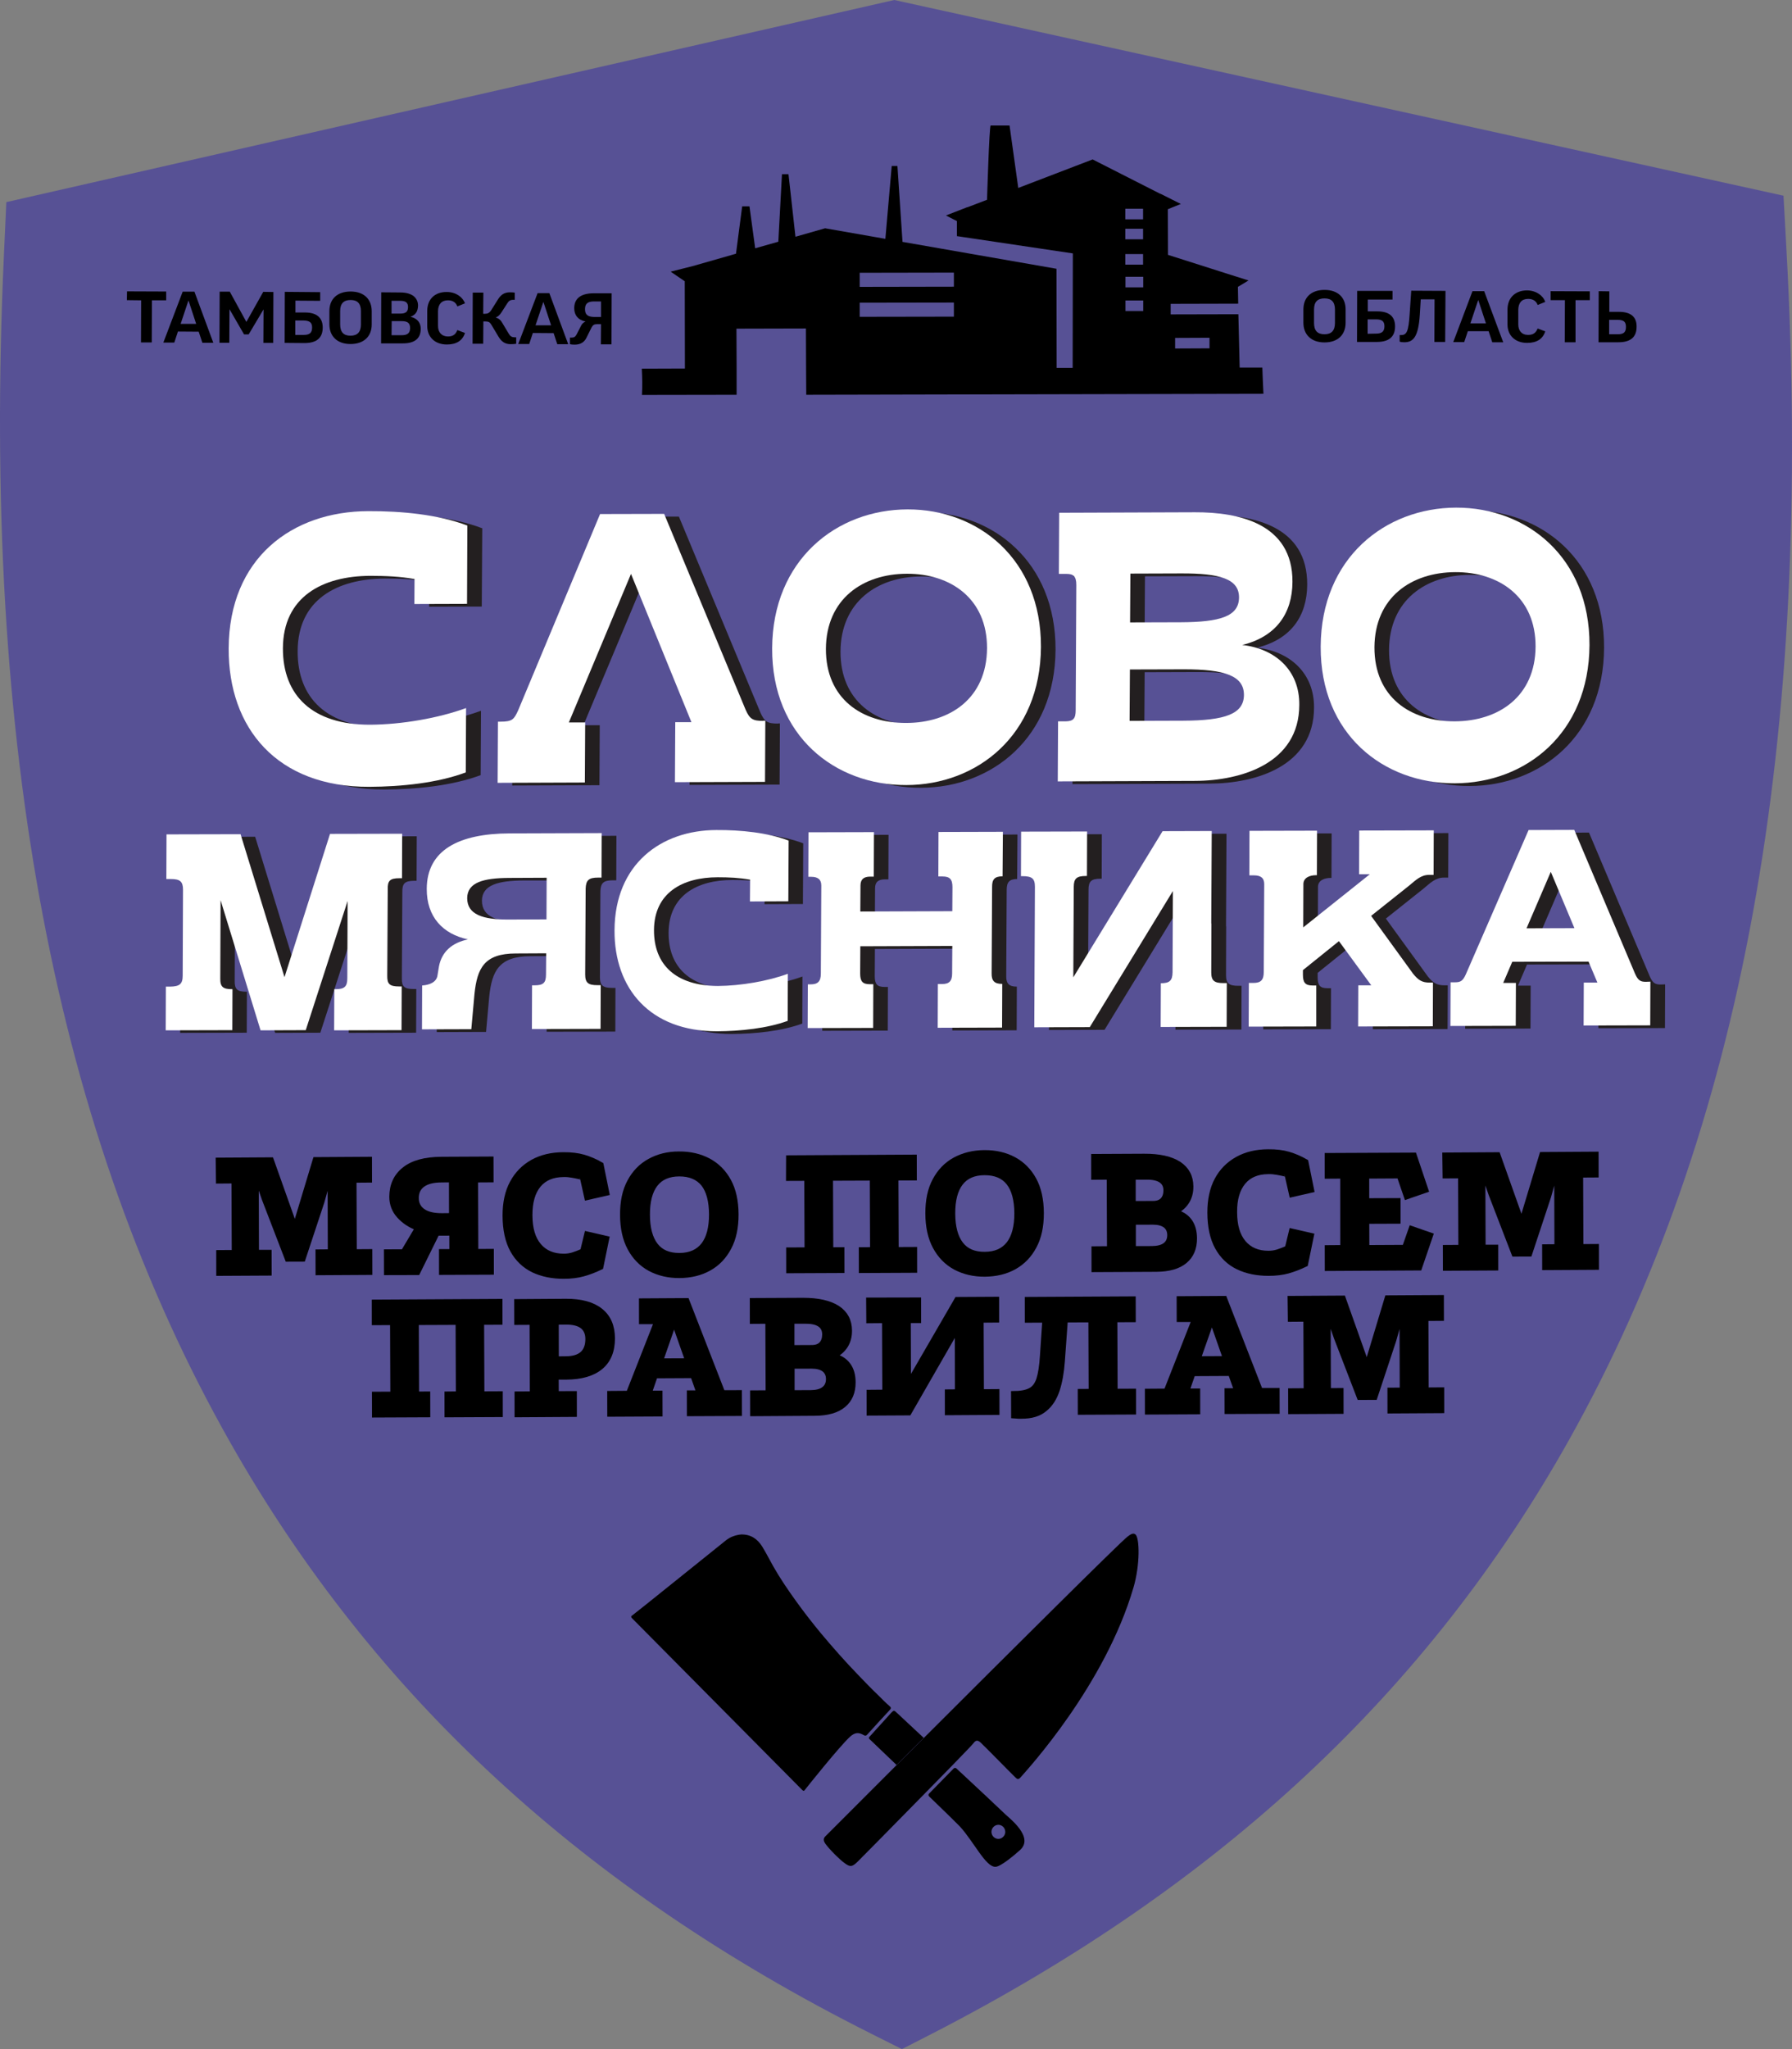 <svg width="105" height="120" viewBox="0 0 105 120" fill="none" xmlns="http://www.w3.org/2000/svg">
<rect x="0" y="0" width="105" height="120" fill="#808080" stroke="none"/>
<g clip-path="url(#clip0)">
<path d="M52.847 120L51.029 119.089C34.196 110.641 21.921 99.33 13.504 84.499C3.251 66.421 -1.092 43.658 0.231 14.915L0.371 11.837L52.399 0L104.502 11.461L104.67 14.531C106.264 43.367 102.097 66.195 91.938 84.321C83.68 99.049 71.479 110.426 54.646 119.08L52.847 120Z" fill="#575195"/>
<path d="M53.95 42.497C51.357 42.506 49.239 41.081 49.248 38.156C49.266 35.25 51.394 33.769 53.987 33.759C56.561 33.75 58.698 35.222 58.688 38.118C58.679 41.053 56.523 42.497 53.95 42.497ZM54.033 29.99C49.87 30 46.126 32.944 46.098 38.118C46.07 43.275 49.796 46.153 53.959 46.134C58.094 46.125 61.82 43.228 61.848 38.044C61.866 32.897 58.168 29.981 54.033 29.99Z" fill="#231F20"/>
<path d="M86.091 42.403C83.498 42.412 81.38 40.987 81.389 38.062C81.407 35.156 83.535 33.675 86.128 33.666C88.702 33.656 90.839 35.128 90.83 38.025C90.82 40.95 88.665 42.394 86.091 42.403ZM86.174 29.887C82.011 29.897 78.267 32.84 78.239 38.016C78.211 43.172 81.937 46.05 86.1 46.031C90.235 46.022 93.961 43.125 93.989 37.941C94.007 32.794 90.309 29.878 86.174 29.887Z" fill="#231F20"/>
<path d="M59.599 51.478L59.618 48.872L55.845 48.881L55.836 51.487H56.077C56.505 51.487 56.663 51.647 56.663 52.115L56.654 53.522L51.264 53.541L51.273 52.022C51.273 51.656 51.459 51.497 51.85 51.497H52.054L52.063 48.891L48.226 48.9L48.216 51.506H48.374C48.783 51.506 48.978 51.666 48.978 52.022L48.95 57.169C48.95 57.628 48.783 57.806 48.346 57.806H48.188L48.179 60.365L52.017 60.356L52.026 57.797H51.822C51.394 57.797 51.255 57.628 51.255 57.169L51.264 55.575L56.654 55.556L56.644 57.169C56.644 57.609 56.477 57.787 56.05 57.787H55.808L55.799 60.347L59.571 60.337L59.581 57.778H59.571C59.135 57.778 58.949 57.609 58.958 57.159L58.986 52.115C58.986 51.666 59.135 51.478 59.599 51.478Z" fill="#231F20"/>
<path d="M32.885 53.991L30.682 54C29.149 54.009 28.238 53.709 28.238 52.744C28.248 51.816 29.205 51.572 30.692 51.562H32.894L32.885 53.991ZM35.914 51.553H36.109L36.118 48.947L30.72 48.966C27.765 48.975 25.878 49.931 25.869 52.209C25.86 53.859 26.817 54.862 28.285 55.172C27.356 55.369 26.752 55.884 26.584 56.756L26.501 57.263C26.454 57.675 26.036 57.844 25.6 57.872L25.59 60.441L28.48 60.431L28.666 58.359C28.824 56.869 29.233 55.997 31.091 55.997L32.866 55.987L32.857 57.225C32.857 57.731 32.689 57.862 32.169 57.862H32.039L32.03 60.422L36.053 60.413L36.062 57.853H35.867C35.328 57.853 35.152 57.712 35.152 57.225L35.18 52.191C35.198 51.694 35.375 51.553 35.914 51.553Z" fill="#231F20"/>
<path d="M39.175 54.628C39.185 52.434 40.857 51.534 42.911 51.534C43.561 51.534 44.184 51.562 44.806 51.675L44.797 52.95L47.046 52.941L47.064 49.387C45.828 48.919 44.258 48.759 42.827 48.769C39.584 48.778 36.88 50.766 36.862 54.637C36.843 58.059 38.943 60.562 42.873 60.553C44.258 60.544 45.8 60.384 47.008 59.944L47.018 57.187C45.838 57.619 44.267 57.891 42.92 57.9C40.439 57.891 39.166 56.634 39.175 54.628Z" fill="#231F20"/>
<path d="M68.882 57.741L68.873 60.3L72.738 60.291L72.747 57.731H72.552C72.013 57.731 71.837 57.591 71.837 57.103L71.846 54.244H71.837L71.865 48.825L68.984 48.834L63.753 57.394L63.781 52.097C63.781 51.609 63.948 51.459 64.487 51.459H64.552L64.561 48.853L60.696 48.863L60.686 51.469H60.77C61.337 51.469 61.504 51.609 61.504 52.097L61.467 60.319L64.719 60.309L69.588 52.341L69.57 57.103C69.551 57.591 69.393 57.741 68.882 57.741Z" fill="#231F20"/>
<path d="M84.604 51.394H84.855L84.864 48.788L80.497 48.797L80.488 51.356H81.12L77.217 54.469L77.226 51.938C77.226 51.572 77.57 51.413 77.979 51.413H78.016L78.025 48.806L74.067 48.816L74.058 51.422H74.327C74.736 51.422 74.931 51.581 74.931 51.938L74.903 57.084C74.903 57.544 74.736 57.722 74.299 57.722H74.03L74.02 60.281L77.979 60.272L77.988 57.872H77.774C77.347 57.872 77.207 57.703 77.207 57.244V56.972L79.317 55.275L81.212 57.862H80.451L80.441 60.272L84.818 60.263L84.827 57.703H84.641C84.186 57.703 83.972 57.562 83.665 57.188L81.203 53.794L83.396 52.05C83.805 51.712 84.102 51.394 84.604 51.394Z" fill="#231F20"/>
<path d="M90.309 54.525L91.731 51.215L93.115 54.516L90.309 54.525ZM97.297 57.656C96.972 57.656 96.842 57.562 96.674 57.197L93.106 48.759L90.43 48.769L86.751 57.225C86.583 57.59 86.453 57.684 86.128 57.684H85.858L85.849 60.244L89.677 60.234L89.687 57.722H88.943L89.473 56.484L93.942 56.475L94.463 57.703H93.664L93.654 60.215L97.557 60.206L97.566 57.647L97.297 57.656Z" fill="#231F20"/>
<path d="M24.262 51.581H24.41L24.419 48.975L20.192 48.984L17.525 57.375L14.951 49.003L10.611 49.013L10.602 51.628H10.853C11.392 51.628 11.569 51.769 11.569 52.256L11.55 57.291C11.55 57.778 11.364 57.919 10.825 57.928H10.565L10.556 60.488L14.458 60.478L14.468 58.078H14.431C13.91 58.078 13.743 57.938 13.752 57.45L13.771 52.866L16.122 60.488L18.77 60.478L21.223 52.913L21.204 57.441C21.204 57.928 21.037 58.078 20.517 58.078H20.442L20.433 60.488L24.382 60.478L24.392 57.919H24.243C23.685 57.919 23.537 57.778 23.546 57.291L23.574 52.256C23.565 51.731 23.713 51.591 24.262 51.581Z" fill="#231F20"/>
<path d="M45.578 42.375C44.974 42.375 44.797 42.272 44.555 41.728L39.779 30.253L36.025 30.262L31.221 41.747C30.97 42.291 30.887 42.422 30.162 42.422H30.032L30.013 46.003L35.124 45.984L35.142 42.469H34.185L37.828 33.769L41.368 42.45H40.42L40.402 45.966L45.68 45.947L45.698 42.366H45.578V42.375Z" fill="#231F20"/>
<path d="M17.441 38.128C17.451 35.119 19.746 33.891 22.561 33.881C23.453 33.881 24.308 33.919 25.154 34.069L25.144 35.531L28.229 35.522L28.257 30.937C26.557 30.291 24.41 30.084 22.45 30.094C17.999 30.103 14.291 32.831 14.273 38.137C14.254 42.816 17.116 46.256 22.505 46.237C24.401 46.228 26.51 46.012 28.164 45.394L28.183 41.625C26.566 42.215 24.419 42.59 22.561 42.6C19.16 42.609 17.423 40.884 17.441 38.128Z" fill="#231F20"/>
<path d="M70.183 42.366L67.051 42.375L67.07 39.366L70.201 39.356C72.682 39.347 73.76 39.759 73.751 40.866C73.742 41.962 72.664 42.356 70.183 42.366ZM67.088 33.75L70.062 33.741C72.338 33.731 73.463 34.059 73.454 35.156C73.444 36.263 72.329 36.591 70.043 36.6L67.07 36.609L67.088 33.75ZM73.649 37.931C75.637 37.444 76.585 36.084 76.594 34.237C76.613 30.816 73.435 30.15 70.889 30.159L62.926 30.188L62.907 33.769H63.353C63.753 33.769 63.929 33.9 63.929 34.416L63.892 41.747C63.892 42.244 63.753 42.394 63.307 42.403H62.861L62.842 45.919L70.87 45.891C73.621 45.881 76.984 44.85 76.994 41.447C77.012 39.394 75.544 38.138 73.649 37.931Z" fill="#231F20"/>
<path d="M53.095 42.337C50.502 42.347 48.384 40.922 48.393 37.997C48.411 35.09 50.539 33.609 53.132 33.6C55.706 33.59 57.843 35.062 57.834 37.959C57.815 40.894 55.669 42.337 53.095 42.337ZM53.178 29.831C49.016 29.84 45.271 32.784 45.243 37.959C45.215 43.115 48.941 45.994 53.104 45.975C57.239 45.966 60.965 43.069 60.993 37.884C61.011 32.737 57.313 29.822 53.178 29.831Z" fill="white"/>
<path d="M85.236 42.244C82.643 42.253 80.525 40.828 80.534 37.903C80.553 34.997 82.68 33.516 85.273 33.506C87.847 33.497 89.984 34.969 89.975 37.866C89.956 40.791 87.81 42.234 85.236 42.244ZM85.32 29.728C81.157 29.738 77.412 32.681 77.384 37.856C77.356 43.013 81.082 45.891 85.245 45.872C89.38 45.862 93.106 42.966 93.134 37.781C93.153 32.634 89.454 29.719 85.32 29.728Z" fill="white"/>
<path d="M58.744 51.319L58.763 48.712L54.99 48.722L54.981 51.328H55.223C55.65 51.328 55.808 51.487 55.808 51.956L55.799 53.362L50.409 53.381L50.419 51.862C50.419 51.497 50.605 51.337 50.995 51.337H51.199L51.209 48.731L47.371 48.741L47.362 51.347H47.52C47.928 51.347 48.123 51.506 48.123 51.862L48.096 57.009C48.096 57.469 47.928 57.647 47.492 57.647H47.334L47.324 60.206L51.162 60.197L51.171 57.638H50.967C50.539 57.638 50.4 57.469 50.4 57.009L50.409 55.416L55.799 55.397L55.789 57.009C55.789 57.45 55.622 57.628 55.195 57.628H54.953L54.944 60.188L58.716 60.178L58.726 57.619H58.716C58.28 57.619 58.094 57.45 58.103 57L58.131 51.956C58.122 51.506 58.27 51.319 58.744 51.319Z" fill="white"/>
<path d="M32.02 53.841L29.818 53.85C28.285 53.859 27.374 53.559 27.374 52.594C27.384 51.666 28.341 51.422 29.827 51.413L32.03 51.403L32.02 53.841ZM35.05 51.394H35.245L35.254 48.788L29.855 48.806C26.9 48.816 25.014 49.772 25.005 52.05C24.995 53.7 25.953 54.703 27.421 55.013C26.492 55.209 25.888 55.725 25.72 56.597L25.637 57.103C25.59 57.516 25.172 57.684 24.735 57.712L24.726 60.281L27.616 60.272L27.802 58.2C27.96 56.709 28.369 55.837 30.227 55.837L32.002 55.828L31.992 57.066C31.992 57.572 31.825 57.703 31.305 57.703H31.175L31.166 60.263L35.189 60.253L35.198 57.694H35.003C34.464 57.694 34.288 57.553 34.288 57.066L34.316 52.031C34.334 51.534 34.511 51.394 35.05 51.394Z" fill="white"/>
<path d="M38.32 54.469C38.33 52.275 40.002 51.375 42.056 51.375C42.706 51.375 43.329 51.403 43.951 51.516L43.942 52.791L46.191 52.781L46.209 49.228C44.974 48.759 43.403 48.6 41.972 48.609C38.729 48.619 36.025 50.606 36.007 54.478C35.988 57.9 38.088 60.403 42.019 60.394C43.403 60.384 44.946 60.225 46.154 59.784L46.163 57.028C44.983 57.459 43.412 57.731 42.065 57.741C39.575 57.731 38.311 56.475 38.32 54.469Z" fill="white"/>
<path d="M68.018 57.581L68.008 60.141L71.874 60.132L71.883 57.572H71.688C71.149 57.572 70.972 57.431 70.972 56.944L70.982 54.085H70.972L71 48.666L68.12 48.675L62.889 57.235L62.916 51.938C62.916 51.45 63.084 51.3 63.623 51.3H63.688L63.697 48.694L59.831 48.703L59.822 51.31H59.906C60.472 51.31 60.64 51.45 60.64 51.938L60.603 60.16L63.855 60.15L68.724 52.181L68.705 56.944C68.696 57.431 68.529 57.581 68.018 57.581Z" fill="white"/>
<path d="M83.749 51.234H84L84.009 48.628L79.642 48.638L79.633 51.197H80.265L76.362 54.309L76.371 51.778C76.371 51.413 76.715 51.253 77.124 51.253H77.161L77.17 48.647L73.212 48.656L73.203 51.263H73.472C73.881 51.263 74.076 51.422 74.076 51.778L74.048 56.925C74.048 57.385 73.881 57.563 73.444 57.563H73.175L73.165 60.122L77.124 60.113V57.713H76.91C76.483 57.713 76.343 57.544 76.343 57.084V56.813L78.453 55.116L80.348 57.703H79.586L79.577 60.113L83.954 60.103L83.963 57.544H83.777C83.322 57.544 83.108 57.403 82.801 57.028L80.339 53.635L82.532 51.891C82.95 51.553 83.238 51.234 83.749 51.234Z" fill="white"/>
<path d="M89.445 54.365L90.867 51.056L92.251 54.356L89.445 54.365ZM96.433 57.497C96.108 57.497 95.978 57.403 95.81 57.037L92.242 48.6L89.566 48.609L85.886 57.065C85.719 57.431 85.589 57.525 85.264 57.525H84.994L84.985 60.084L88.813 60.075L88.823 57.562H88.079L88.609 56.325L93.078 56.315L93.599 57.544H92.8L92.79 60.056L96.693 60.047L96.702 57.487L96.433 57.497Z" fill="white"/>
<path d="M23.407 51.431H23.555L23.565 48.825L19.337 48.834L16.67 57.225L14.096 48.853L9.757 48.863L9.747 51.478H10.008C10.546 51.478 10.723 51.619 10.723 52.106L10.704 57.141C10.704 57.628 10.519 57.769 9.98 57.778H9.72L9.71 60.338L13.613 60.328L13.622 57.928H13.585C13.065 57.928 12.897 57.788 12.907 57.3L12.925 52.716L15.267 60.338L17.915 60.328L20.368 52.763L20.35 57.291C20.35 57.778 20.182 57.928 19.662 57.928H19.588L19.578 60.338L23.527 60.328L23.537 57.769H23.388C22.831 57.769 22.682 57.628 22.691 57.141L22.719 52.106C22.701 51.572 22.849 51.431 23.407 51.431Z" fill="white"/>
<path d="M44.713 42.216C44.109 42.216 43.933 42.113 43.691 41.569L38.915 30.094L35.161 30.103L30.366 41.588C30.116 42.131 30.032 42.263 29.307 42.263H29.177L29.158 45.844L34.269 45.825L34.288 42.309H33.331L36.973 33.609L40.513 42.291H39.566L39.547 45.806L44.825 45.788L44.843 42.206H44.713V42.216Z" fill="white"/>
<path d="M16.577 37.969C16.586 34.959 18.881 33.731 21.697 33.722C22.589 33.722 23.444 33.759 24.289 33.909L24.28 35.372L27.365 35.362L27.384 30.778C25.683 30.131 23.537 29.925 21.576 29.934C17.125 29.944 13.418 32.672 13.399 37.978C13.381 42.656 16.242 46.097 21.632 46.078C23.527 46.069 25.637 45.853 27.291 45.234L27.309 41.466C25.692 42.056 23.546 42.431 21.688 42.441C18.305 42.45 16.568 40.725 16.577 37.969Z" fill="white"/>
<path d="M69.319 42.206L66.187 42.216L66.206 39.206L69.337 39.197C71.818 39.188 72.896 39.6 72.887 40.706C72.877 41.803 71.8 42.197 69.319 42.206ZM66.234 33.591L69.207 33.581C71.484 33.572 72.608 33.9 72.599 34.997C72.589 36.103 71.474 36.431 69.189 36.441L66.215 36.45L66.234 33.591ZM72.785 37.772C74.773 37.285 75.721 35.925 75.73 34.078C75.749 30.656 72.571 29.991 70.025 30L62.062 30.028L62.043 33.609H62.489C62.889 33.609 63.065 33.741 63.065 34.256L63.028 41.588C63.028 42.084 62.889 42.234 62.443 42.244H61.996L61.978 45.76L70.006 45.731C72.757 45.722 76.12 44.691 76.13 41.288C76.158 39.234 74.689 37.978 72.785 37.772Z" fill="white"/>
<path d="M50.372 17.728L55.892 17.719V18.544L50.372 18.553V17.728ZM50.372 15.975L55.892 15.965V16.79L50.372 16.8V15.975ZM65.946 17.597H66.986V18.215H65.946V17.597ZM65.946 16.209H66.986V16.828H65.946V16.209ZM65.936 14.878H66.977V15.497H65.936V14.878ZM65.936 13.397H66.977V14.015H65.936V13.397ZM65.936 12.225H66.977V12.844H65.936V12.225ZM68.854 19.79L70.87 19.781V20.4L68.854 20.409V19.79ZM47.241 23.119L74.03 23.062C74.002 22.547 73.983 22.031 73.965 21.525H72.636L72.561 18.403L68.594 18.412V17.794L72.552 17.784L72.534 16.8L73.156 16.425L71.911 16.031L68.436 14.925L68.427 12.253L69.189 11.944L67.99 11.344V11.353L64.022 9.337L59.664 11.006L59.153 7.35C59.153 7.35 58.131 7.35 58.047 7.35C57.964 7.35 57.834 11.7 57.834 11.7L56.681 12.14V12.131L55.427 12.619L56.068 12.947V13.828L62.861 14.84L62.851 21.544H61.913L61.904 15.74L52.881 14.165L52.584 9.722H52.249L51.877 13.987L48.346 13.369L46.609 13.865L46.2 10.2H45.819L45.605 14.156L44.249 14.54L43.914 12.084H43.487L43.124 14.859L40.597 15.581L39.296 15.909L40.123 16.472L40.132 21.581L37.605 21.59C37.633 22.106 37.642 22.622 37.614 23.128L43.161 23.119V21.581L43.152 19.247L47.222 19.237L47.231 21.572L47.241 23.119Z" fill="black"/>
<path d="M9.738 17.072V17.588H8.902L8.892 20.053H8.261L8.27 17.588L7.434 17.578L7.443 17.063L9.738 17.072Z" fill="black"/>
<path d="M10.584 18.966H11.494L11.048 17.606H11.039L10.584 18.966ZM10.212 20.063H9.571L10.704 17.081H11.392L12.498 20.072H11.857L11.643 19.425L10.426 19.416L10.212 20.063Z" fill="black"/>
<path d="M16.02 17.1L16.01 20.081H15.434L15.443 18.131H15.434L14.57 19.584H14.3L13.455 18.122H13.446L13.436 20.072H12.86L12.87 17.081H13.464L14.431 18.844H14.44L15.425 17.091L16.02 17.1Z" fill="black"/>
<path d="M17.803 19.613C18.138 19.613 18.287 19.491 18.287 19.181C18.287 18.9 18.157 18.778 17.794 18.769H17.302V19.613H17.803ZM18.761 17.109V17.616L17.311 17.606V18.3H17.859C18.621 18.3 18.909 18.656 18.909 19.181C18.909 19.744 18.603 20.091 17.841 20.091L16.679 20.081L16.688 17.091L18.761 17.109Z" fill="black"/>
<path d="M21.149 18.225C21.149 17.784 20.953 17.569 20.545 17.569C20.136 17.569 19.931 17.775 19.931 18.216V18.994C19.931 19.444 20.127 19.659 20.535 19.659C20.944 19.659 21.149 19.444 21.149 18.994V18.225ZM21.78 18.225V19.003C21.78 19.688 21.334 20.147 20.535 20.147C19.746 20.147 19.3 19.678 19.3 18.994V18.216C19.3 17.522 19.746 17.072 20.545 17.072C21.334 17.072 21.78 17.531 21.78 18.225Z" fill="black"/>
<path d="M22.942 18.366H23.453C23.788 18.366 23.908 18.244 23.908 17.981C23.908 17.737 23.788 17.616 23.453 17.616H22.942V18.366ZM22.942 19.631H23.537C23.871 19.631 24.029 19.509 24.029 19.209C24.029 18.928 23.89 18.806 23.537 18.806H22.951L22.942 19.631ZM24.066 18.544V18.553C24.475 18.656 24.652 18.919 24.652 19.256C24.652 19.791 24.336 20.119 23.574 20.109H22.329L22.338 17.119L23.453 17.128C24.187 17.128 24.494 17.475 24.494 17.897C24.485 18.215 24.373 18.431 24.066 18.544Z" fill="black"/>
<path d="M27.244 17.765L26.798 17.944C26.724 17.728 26.538 17.587 26.25 17.587C25.869 17.587 25.674 17.822 25.665 18.215V19.087C25.665 19.444 25.86 19.697 26.241 19.706C26.529 19.706 26.696 19.594 26.798 19.331L27.244 19.5C27.105 19.941 26.752 20.175 26.185 20.175C25.488 20.175 25.033 19.744 25.033 19.087V18.215C25.033 17.512 25.488 17.09 26.185 17.1C26.715 17.1 27.123 17.409 27.244 17.765Z" fill="black"/>
<path d="M30.162 17.559H30.06C29.892 17.559 29.799 17.634 29.716 17.775L29.372 18.309C29.279 18.45 29.186 18.534 29.056 18.59V18.6C29.224 18.647 29.344 18.75 29.419 18.89L29.818 19.556C29.902 19.697 29.995 19.753 30.153 19.753H30.246V20.128C30.18 20.147 30.041 20.156 29.93 20.156C29.576 20.156 29.381 19.997 29.214 19.725L28.787 19.012C28.703 18.872 28.629 18.825 28.443 18.825H28.322L28.313 20.128H27.69L27.7 17.137H28.322L28.313 18.375H28.434C28.582 18.375 28.675 18.319 28.768 18.187L29.186 17.522C29.344 17.269 29.549 17.119 29.874 17.119C30.004 17.119 30.097 17.128 30.162 17.137V17.559Z" fill="black"/>
<path d="M31.379 19.05H32.29L31.844 17.691H31.835L31.379 19.05ZM31.008 20.147H30.366L31.5 17.166H32.188L33.293 20.156H32.652L32.439 19.509L31.221 19.5L31.008 20.147Z" fill="black"/>
<path d="M35.217 17.653H34.798C34.427 17.653 34.278 17.794 34.278 18.103C34.278 18.403 34.408 18.553 34.808 18.562H35.217V17.653ZM35.839 17.175L35.83 20.165H35.207L35.217 18.984H34.975C34.817 18.984 34.733 19.04 34.659 19.181L34.362 19.781C34.222 20.062 33.99 20.184 33.665 20.184C33.572 20.184 33.461 20.175 33.395 20.156V19.772H33.488C33.637 19.772 33.711 19.725 33.786 19.584L34.046 19.078C34.102 18.965 34.176 18.89 34.297 18.834V18.825C33.851 18.731 33.646 18.44 33.646 18.047C33.646 17.531 33.972 17.175 34.798 17.175H35.839Z" fill="black"/>
<path d="M78.22 18.131C78.22 17.691 78.025 17.475 77.607 17.475C77.198 17.475 76.994 17.681 76.994 18.131V18.909C76.994 19.359 77.189 19.575 77.607 19.575C78.016 19.575 78.22 19.359 78.22 18.909V18.131ZM78.843 18.131V18.909C78.843 19.594 78.397 20.053 77.607 20.053C76.817 20.053 76.371 19.584 76.371 18.9V18.122C76.371 17.428 76.817 16.978 77.607 16.978C78.406 16.978 78.852 17.437 78.843 18.131Z" fill="black"/>
<path d="M80.636 19.537C80.971 19.537 81.119 19.406 81.119 19.106C81.119 18.825 80.989 18.703 80.627 18.703H80.134V19.547L80.636 19.537ZM81.593 17.034V17.541H80.144V18.234H80.692C81.454 18.234 81.742 18.581 81.742 19.116C81.742 19.678 81.435 20.025 80.673 20.025H79.512L79.521 17.034H81.593Z" fill="black"/>
<path d="M84.678 20.025H84.046L84.056 17.532H83.247L83.192 18.431C83.108 19.744 82.801 20.044 82.281 20.044C82.179 20.044 82.086 20.035 82.011 20.006V19.622H82.095C82.42 19.622 82.532 19.425 82.597 18.385L82.69 17.025L84.697 17.035L84.678 20.025Z" fill="black"/>
<path d="M86.156 18.937H87.066L86.62 17.578H86.611L86.156 18.937ZM85.793 20.034H85.152L86.277 17.053H86.964L88.079 20.044H87.438L87.224 19.397H86.007L85.793 20.034Z" fill="black"/>
<path d="M90.542 17.681L90.096 17.86C90.021 17.644 89.835 17.503 89.547 17.503C89.157 17.503 88.971 17.738 88.962 18.131V19.003C88.962 19.36 89.157 19.613 89.538 19.613C89.826 19.613 89.993 19.5 90.096 19.238L90.542 19.406C90.402 19.847 90.049 20.081 89.482 20.081C88.785 20.081 88.33 19.65 88.33 19.003V18.131C88.33 17.438 88.785 17.006 89.482 17.006C90.021 17.016 90.421 17.316 90.542 17.681Z" fill="black"/>
<path d="M93.153 17.062V17.578H92.316V20.044H91.684L91.694 17.578H90.858V17.053L93.153 17.062Z" fill="black"/>
<path d="M94.788 19.575C95.141 19.575 95.271 19.453 95.271 19.144C95.271 18.853 95.15 18.731 94.779 18.731H94.286V19.575H94.788ZM94.296 17.062V18.262H94.853C95.615 18.262 95.903 18.609 95.894 19.134C95.894 19.697 95.596 20.044 94.825 20.044H93.664L93.673 17.053L94.296 17.062Z" fill="black"/>
<path d="M12.759 67.916L15.91 67.897L17.285 71.768L18.456 67.885L21.674 67.865L21.677 69.134L20.768 69.141L20.784 73.278L21.692 73.272L21.695 74.541L18.611 74.559L18.608 73.29L19.329 73.284L19.316 68.868L18.883 70.403L17.77 73.764L16.827 73.767L15.469 70.24L15.039 68.999L15.053 73.313L15.794 73.312L15.797 74.581L12.793 74.597L12.791 73.328L13.7 73.322L13.684 69.184L12.775 69.191L12.759 67.916Z" fill="black" stroke="black" stroke-width="0.242" stroke-miterlimit="10"/>
<path d="M22.62 74.554L22.617 73.285L23.621 73.281L24.425 71.929C24.004 71.772 23.655 71.54 23.365 71.219C23.081 70.905 22.933 70.528 22.932 70.087C22.933 69.408 23.178 68.865 23.674 68.47C24.17 68.068 24.903 67.871 25.873 67.865L28.796 67.851L28.799 69.12L27.89 69.126L27.906 73.265L28.815 73.259L28.817 74.528L25.846 74.54L25.844 73.271L26.451 73.271L26.447 72.24L25.625 72.243L24.486 74.549L22.62 74.554ZM25.893 71.168L26.432 71.162L26.427 69.12L25.888 69.126C25.409 69.125 25.042 69.213 24.791 69.391C24.541 69.568 24.414 69.826 24.417 70.165C24.418 70.484 24.545 70.728 24.793 70.904C25.049 71.086 25.415 71.167 25.893 71.168Z" fill="black" stroke="black" stroke-width="0.242" stroke-miterlimit="10"/>
<path d="M34.102 68.982C34.101 68.975 34.045 68.954 33.935 68.933C33.824 68.904 33.679 68.88 33.521 68.85C33.356 68.821 33.193 68.805 33.025 68.81C32.392 68.813 31.908 69.016 31.574 69.42C31.241 69.824 31.074 70.406 31.076 71.166C31.078 71.94 31.249 72.525 31.597 72.934C31.944 73.343 32.424 73.541 33.037 73.54C33.226 73.54 33.398 73.514 33.568 73.461C33.731 73.409 33.919 73.34 34.118 73.25L34.365 72.231L35.581 72.51L35.228 74.226C34.863 74.403 34.513 74.537 34.179 74.628C33.852 74.719 33.473 74.768 33.042 74.769C32.361 74.77 31.755 74.647 31.236 74.4C30.717 74.145 30.304 73.757 30.011 73.226C29.718 72.696 29.57 72.013 29.568 71.185C29.567 70.431 29.706 69.785 29.993 69.257C30.273 68.73 30.68 68.318 31.195 68.03C31.716 67.741 32.321 67.599 33.008 67.597C33.473 67.593 33.876 67.643 34.21 67.741C34.544 67.84 34.89 67.984 35.243 68.19L35.588 69.889L34.365 70.168L34.102 68.982Z" fill="black" stroke="black" stroke-width="0.242" stroke-miterlimit="10"/>
<path d="M39.784 67.554C40.444 67.548 41.025 67.687 41.532 67.956C42.041 68.232 42.434 68.629 42.72 69.154C43.006 69.678 43.151 70.334 43.154 71.115C43.157 71.888 43.019 72.542 42.733 73.076C42.447 73.617 42.06 74.02 41.557 74.3C41.055 74.58 40.477 74.719 39.817 74.725C39.164 74.73 38.583 74.591 38.076 74.322C37.567 74.046 37.173 73.642 36.887 73.11C36.6 72.579 36.455 71.923 36.452 71.149C36.449 70.369 36.587 69.716 36.874 69.188C37.154 68.662 37.548 68.251 38.05 67.978C38.553 67.698 39.13 67.552 39.784 67.554ZM39.801 68.773C39.188 68.774 38.724 68.975 38.417 69.376C38.11 69.777 37.958 70.364 37.961 71.137C37.964 71.918 38.122 72.504 38.428 72.904C38.734 73.305 39.2 73.504 39.813 73.496C40.426 73.496 40.889 73.288 41.203 72.887C41.51 72.486 41.668 71.891 41.665 71.118C41.662 70.338 41.504 69.751 41.199 69.357C40.887 68.971 40.421 68.772 39.801 68.773Z" fill="black" stroke="black" stroke-width="0.242" stroke-miterlimit="10"/>
<path d="M46.181 67.779L53.596 67.739L53.599 69.008L52.521 69.013L52.537 73.151L53.615 73.146L53.617 74.415L50.445 74.43L50.442 73.161L51.102 73.155L51.086 69.017L48.688 69.026L48.704 73.165L49.357 73.16L49.36 74.429L46.187 74.443L46.185 73.174L47.263 73.169L47.247 69.031L46.176 69.035L46.181 67.779Z" fill="black" stroke="black" stroke-width="0.242" stroke-miterlimit="10"/>
<path d="M57.672 67.474C58.332 67.468 58.92 67.606 59.421 67.876C59.929 68.152 60.322 68.55 60.608 69.074C60.894 69.599 61.039 70.255 61.042 71.035C61.045 71.809 60.907 72.462 60.621 72.996C60.336 73.537 59.941 73.941 59.446 74.22C58.944 74.5 58.366 74.639 57.706 74.645C57.053 74.65 56.471 74.511 55.964 74.242C55.456 73.966 55.062 73.562 54.775 73.031C54.488 72.499 54.343 71.844 54.341 71.07C54.337 70.29 54.475 69.636 54.762 69.109C55.042 68.582 55.436 68.172 55.939 67.898C56.442 67.625 57.019 67.479 57.672 67.474ZM57.69 68.701C57.077 68.701 56.613 68.902 56.306 69.303C55.999 69.704 55.847 70.291 55.85 71.071C55.854 71.852 56.012 72.438 56.318 72.838C56.624 73.239 57.09 73.438 57.703 73.43C58.316 73.43 58.779 73.222 59.092 72.821C59.4 72.42 59.558 71.825 59.555 71.052C59.551 70.272 59.394 69.685 59.088 69.291C58.776 68.892 58.31 68.7 57.69 68.701Z" fill="black" stroke="black" stroke-width="0.242" stroke-miterlimit="10"/>
<path d="M64.077 74.377L64.075 73.108L64.984 73.101L64.968 68.962L64.059 68.969L64.057 67.7L67.041 67.686C67.937 67.681 68.614 67.836 69.092 68.142C69.564 68.456 69.8 68.898 69.803 69.482C69.806 69.821 69.73 70.115 69.575 70.369C69.42 70.618 69.206 70.818 68.919 70.965C69.273 71.062 69.542 71.242 69.732 71.506C69.922 71.77 70.012 72.106 70.016 72.513C70.019 73.103 69.826 73.559 69.442 73.873C69.059 74.195 68.496 74.352 67.762 74.359L64.077 74.377ZM66.433 73.096L67.491 73.093C67.82 73.09 68.077 73.028 68.251 72.9C68.426 72.772 68.513 72.579 68.514 72.334C68.514 72.09 68.427 71.909 68.266 71.785C68.097 71.661 67.862 71.599 67.558 71.599L66.433 71.602L66.433 73.096ZM66.424 70.456L67.562 70.451C67.805 70.451 67.986 70.384 68.107 70.255C68.228 70.126 68.289 69.943 68.291 69.712C68.29 69.203 67.912 68.953 67.165 68.962L66.424 68.963L66.424 70.456Z" fill="black" stroke="black" stroke-width="0.242" stroke-miterlimit="10"/>
<path d="M75.392 68.81C75.391 68.804 75.335 68.783 75.225 68.761C75.114 68.733 74.97 68.708 74.811 68.678C74.647 68.649 74.483 68.633 74.315 68.639C73.682 68.641 73.198 68.845 72.865 69.248C72.531 69.652 72.358 70.235 72.366 70.994C72.368 71.768 72.54 72.353 72.887 72.762C73.235 73.171 73.714 73.369 74.328 73.369C74.516 73.368 74.689 73.342 74.858 73.289C75.021 73.237 75.209 73.168 75.408 73.078L75.655 72.06L76.872 72.338L76.518 74.054C76.153 74.231 75.803 74.365 75.476 74.456C75.149 74.546 74.77 74.596 74.339 74.596C73.658 74.597 73.052 74.475 72.533 74.227C72.007 73.974 71.601 73.585 71.308 73.054C71.014 72.523 70.867 71.84 70.865 71.012C70.864 70.259 71.003 69.612 71.283 69.085C71.563 68.559 71.97 68.147 72.492 67.858C73.013 67.569 73.618 67.427 74.305 67.425C74.77 67.42 75.173 67.47 75.507 67.569C75.841 67.667 76.187 67.812 76.54 68.017L76.885 69.716L75.661 69.995L75.392 68.81Z" fill="black" stroke="black" stroke-width="0.242" stroke-miterlimit="10"/>
<path d="M77.74 67.644L82.879 67.621L83.584 69.715L82.395 70.126L81.972 68.89L80.106 68.901L80.108 70.292L81.941 70.285L81.942 71.541L80.109 71.548L80.115 73.034L82.284 73.023L82.675 71.907L83.859 72.318L83.188 74.28L77.746 74.31L77.743 73.041L78.652 73.034L78.65 68.901L77.741 68.907L77.74 67.644Z" fill="black" stroke="black" stroke-width="0.242" stroke-miterlimit="10"/>
<path d="M84.631 67.617L87.782 67.598L89.157 71.469L90.328 67.586L93.546 67.566L93.549 68.835L92.64 68.841L92.656 72.979L93.565 72.973L93.567 74.242L90.483 74.26L90.481 72.991L91.201 72.985L91.189 68.569L90.755 70.103L89.642 73.465L88.7 73.468L87.341 69.941L86.911 68.7L86.926 73.014L87.667 73.013L87.669 74.282L84.666 74.298L84.663 73.029L85.572 73.023L85.556 68.885L84.647 68.891L84.631 67.617Z" fill="black" stroke="black" stroke-width="0.242" stroke-miterlimit="10"/>
<path d="M21.905 76.229L29.32 76.189L29.322 77.458L28.245 77.463L28.261 81.601L29.338 81.596L29.34 82.865L26.168 82.88L26.166 81.611L26.832 81.604L26.816 77.466L24.418 77.476L24.434 81.614L25.087 81.609L25.09 82.878L21.918 82.892L21.915 81.624L22.993 81.619L22.977 77.48L21.906 77.484L21.905 76.229Z" fill="black" stroke="black" stroke-width="0.242" stroke-miterlimit="10"/>
<path d="M33.161 76.18C34.05 76.176 34.738 76.364 35.203 76.74C35.675 77.115 35.909 77.659 35.912 78.378C35.911 79.118 35.683 79.687 35.213 80.079C34.743 80.471 34.064 80.669 33.175 80.673L32.615 80.674L32.62 81.59L33.678 81.587L33.68 82.856L30.272 82.877L30.27 81.608L31.166 81.603L31.15 77.464L30.254 77.469L30.251 76.2L33.161 76.18ZM33.161 79.547C34.003 79.542 34.421 79.169 34.42 78.416C34.417 77.764 33.998 77.445 33.157 77.45L32.618 77.456L32.622 79.553L33.161 79.547Z" fill="black" stroke="black" stroke-width="0.242" stroke-miterlimit="10"/>
<path d="M35.703 82.846L35.7 81.578L36.811 81.569L38.439 77.424L37.563 77.426L37.561 76.157L40.261 76.141L42.36 81.534L43.35 81.532L43.353 82.801L40.369 82.815L40.367 81.546L40.919 81.545L40.58 80.585L38.411 80.596L38.077 81.563L38.697 81.562L38.7 82.831L35.703 82.846ZM38.742 79.67L40.258 79.664L39.498 77.502L38.742 79.67Z" fill="black" stroke="black" stroke-width="0.242" stroke-miterlimit="10"/>
<path d="M44.075 82.815L44.073 81.546L44.982 81.54L44.966 77.401L44.057 77.407L44.055 76.138L47.039 76.124C47.928 76.12 48.612 76.275 49.09 76.581C49.562 76.895 49.798 77.337 49.801 77.92C49.804 78.26 49.728 78.553 49.573 78.808C49.418 79.056 49.204 79.256 48.916 79.397C49.27 79.493 49.539 79.674 49.729 79.938C49.919 80.202 50.01 80.538 50.013 80.945C50.016 81.535 49.823 81.991 49.439 82.305C49.056 82.626 48.493 82.784 47.759 82.791L44.075 82.815ZM46.437 81.534L47.495 81.531C47.825 81.528 48.081 81.466 48.255 81.331C48.43 81.203 48.517 81.01 48.518 80.765C48.518 80.521 48.431 80.34 48.27 80.216C48.101 80.092 47.865 80.03 47.562 80.03L46.437 80.033L46.437 81.534ZM46.428 78.894L47.567 78.889C47.809 78.889 47.991 78.822 48.112 78.693C48.233 78.564 48.294 78.38 48.296 78.149C48.294 77.64 47.917 77.391 47.17 77.399L46.429 77.4L46.428 78.894Z" fill="black" stroke="black" stroke-width="0.242" stroke-miterlimit="10"/>
<path d="M50.872 76.111L53.85 76.105L53.851 77.36L53.245 77.36L53.257 80.908L56.057 76.076L58.421 76.063L58.423 77.332L57.514 77.339L57.53 81.477L58.439 81.471L58.442 82.739L55.485 82.757L55.483 81.488L56.075 81.483L56.066 77.901L53.269 82.767L50.899 82.78L50.897 81.511L51.819 81.503L51.803 77.365L50.881 77.373L50.872 76.111Z" fill="black" stroke="black" stroke-width="0.242" stroke-miterlimit="10"/>
<path d="M59.861 82.962C59.807 82.961 59.76 82.96 59.713 82.965C59.666 82.963 59.55 82.956 59.367 82.942L59.362 81.585C59.786 81.585 60.117 81.528 60.347 81.408C60.577 81.294 60.742 81.078 60.844 80.769C60.945 80.459 61.017 80.002 61.054 79.408L61.194 77.336L60.17 77.341L60.168 76.073L66.424 76.04L66.427 77.309L65.349 77.314L65.365 81.452L66.443 81.447L66.445 82.716L63.273 82.731L63.27 81.462L63.91 81.458L63.894 77.32L62.446 77.325L62.273 79.72C62.228 80.363 62.127 80.924 61.971 81.41C61.808 81.896 61.566 82.276 61.231 82.544C60.898 82.826 60.441 82.965 59.861 82.962Z" fill="black" stroke="black" stroke-width="0.242" stroke-miterlimit="10"/>
<path d="M67.207 82.719L67.205 81.45L68.316 81.442L69.944 77.297L69.068 77.299L69.065 76.03L71.766 76.014L73.865 81.406L74.855 81.405L74.858 82.674L71.874 82.687L71.871 81.418L72.424 81.418L72.084 80.458L69.916 80.469L69.582 81.436L70.202 81.435L70.204 82.704L67.207 82.719ZM70.247 79.543L71.769 79.536L71.01 77.374L70.247 79.543Z" fill="black" stroke="black" stroke-width="0.242" stroke-miterlimit="10"/>
<path d="M75.566 76.013L78.717 75.994L80.092 79.865L81.263 75.981L84.481 75.962L84.484 77.23L83.575 77.237L83.591 81.374L84.5 81.368L84.502 82.637L81.418 82.655L81.416 81.386L82.136 81.381L82.124 76.964L81.69 78.499L80.578 81.86L79.635 81.863L78.276 78.337L77.846 77.095L77.861 81.41L78.602 81.409L78.604 82.677L75.601 82.693L75.598 81.424L76.507 81.418L76.491 77.28L75.582 77.287L75.566 76.013Z" fill="black" stroke="black" stroke-width="0.242" stroke-miterlimit="10"/>
<path d="M66.537 89.866C66.389 89.738 66.21 89.879 66.058 89.995C65.648 90.305 59.142 96.773 54.134 101.775C53.583 102.322 53.047 102.861 52.541 103.36C50.128 105.772 48.362 107.541 48.336 107.565C48.228 107.692 48.263 107.832 48.356 107.966C48.573 108.274 49.179 108.887 49.487 109.107C49.811 109.346 49.924 109.334 50.224 109.051C50.249 109.027 52.37 106.89 54.236 104.981C54.817 104.388 55.373 103.826 55.831 103.353C56.502 102.664 56.979 102.168 57.035 102.09C57.179 101.895 57.293 101.89 57.475 102.065C57.831 102.402 59.141 103.747 59.489 104.085C59.601 104.196 59.669 104.232 59.797 104.089C60.199 103.629 64.743 98.698 66.42 92.951C66.805 91.63 66.775 90.093 66.537 89.866Z" fill="black"/>
<path d="M58.89 106.235C58.478 105.839 57.285 104.719 56.038 103.562C55.991 103.524 55.927 103.523 55.881 103.564L54.435 105.04C54.389 105.081 54.396 105.152 54.437 105.198C55.348 106.074 56.11 106.822 56.246 106.966C57.067 107.866 57.755 109.341 58.324 109.324C58.631 109.328 59.464 108.615 59.765 108.346C60.608 107.595 59.168 106.501 58.89 106.235ZM58.898 107.343C58.871 107.504 58.743 107.639 58.59 107.677C58.304 107.743 58.05 107.496 58.099 107.21C58.125 107.049 58.254 106.913 58.407 106.876C58.686 106.811 58.939 107.05 58.898 107.343Z" fill="black"/>
<path d="M52.225 100.298C52.142 100.386 51.303 101.324 50.956 101.698C50.892 101.77 50.903 101.804 50.966 101.863C51.037 101.927 51.702 102.563 52.534 103.361C53.039 102.854 53.569 102.324 54.126 101.776C53.273 100.98 52.625 100.372 52.531 100.288C52.389 100.152 52.367 100.154 52.225 100.298Z" fill="black"/>
<path d="M52.115 99.907C51.889 99.715 51.68 99.492 51.466 99.284C51.055 98.896 50.671 98.49 50.28 98.085C49.521 97.301 48.802 96.485 48.103 95.651C47.598 95.043 47.113 94.417 46.655 93.782C46.172 93.113 45.71 92.435 45.301 91.715C45.083 91.328 44.885 90.931 44.654 90.559C44.381 90.127 43.996 89.851 43.426 89.861C43.116 89.894 42.804 89.991 42.534 90.207C41.98 90.647 37.161 94.53 37.06 94.591C36.939 94.662 36.98 94.715 37.052 94.787C37.864 95.608 46.533 104.346 46.995 104.815C47.076 104.9 47.117 104.889 47.173 104.804C47.229 104.726 49.221 102.234 49.809 101.705C50.084 101.46 50.295 101.43 50.613 101.613C50.697 101.661 50.739 101.657 50.81 101.585C51.247 101.107 51.682 100.622 52.126 100.15C52.236 100.038 52.209 99.983 52.115 99.907Z" fill="black"/>
</g>
<defs>
<clipPath id="clip0">
<rect width="105" height="120" fill="white"/>
</clipPath>
</defs>
</svg>
